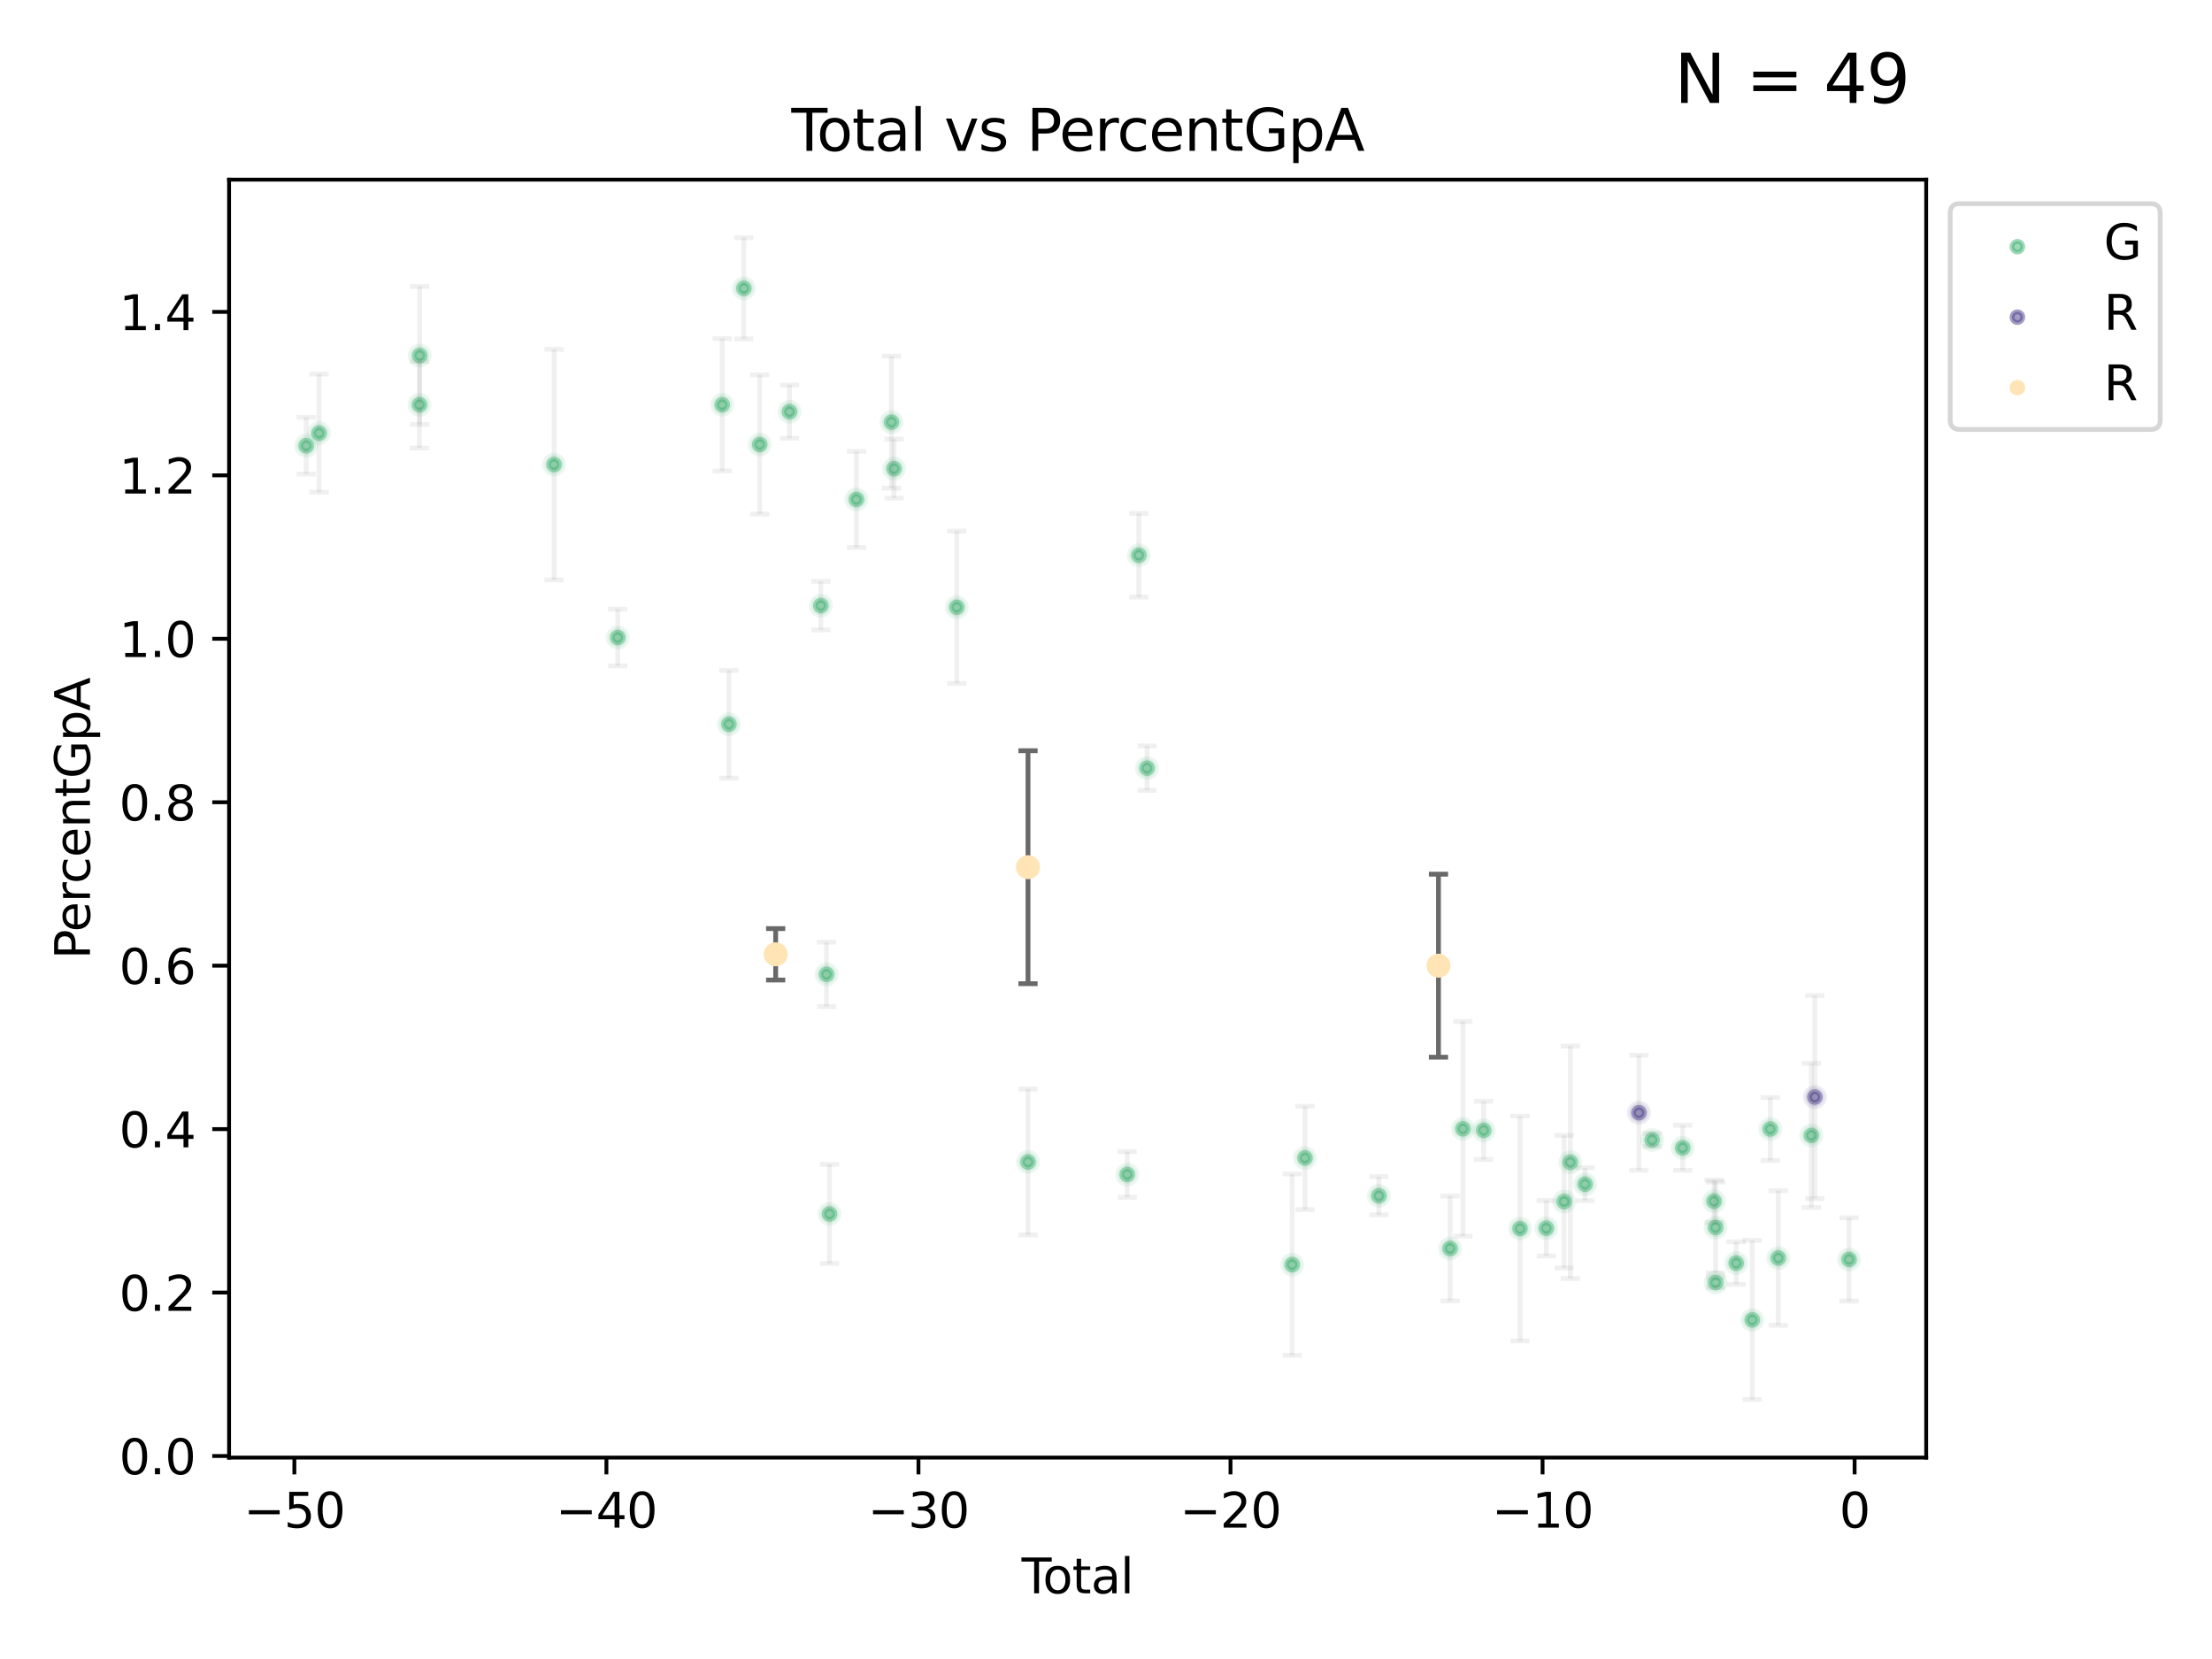 <?xml version="1.0" encoding="utf-8" standalone="no"?>
<!DOCTYPE svg PUBLIC "-//W3C//DTD SVG 1.1//EN"
  "http://www.w3.org/Graphics/SVG/1.1/DTD/svg11.dtd">
<svg xmlns:xlink="http://www.w3.org/1999/xlink" width="460.8pt" height="345.6pt" viewBox="0 0 460.8 345.6" xmlns="http://www.w3.org/2000/svg" version="1.1">
 <defs>
  <style type="text/css">*{stroke-linejoin: round; stroke-linecap: butt}</style>
 </defs>
 <g id="figure_1">
  <g id="patch_1">
   <path d="M 0 345.6 
L 460.8 345.6 
L 460.8 0 
L 0 0 
z
" style="fill: #ffffff"/>
  </g>
  <g id="axes_1">
   <g id="patch_2">
    <path d="M 47.72 303.64 
L 401.26 303.64 
L 401.26 37.422 
L 47.72 37.422 
z
" style="fill: #ffffff"/>
   </g>
   <g id="PathCollection_1">
    <defs>
     <path id="md7a778561c" d="M 0 1.118 
C 0.297 1.118 0.581 1 0.791 0.791 
C 1 0.581 1.118 0.297 1.118 0 
C 1.118 -0.297 1 -0.581 0.791 -0.791 
C 0.581 -1 0.297 -1.118 0 -1.118 
C -0.297 -1.118 -0.581 -1 -0.791 -0.791 
C -1 -0.581 -1.118 -0.297 -1.118 0 
C -1.118 0.297 -1 0.581 -0.791 0.791 
C -0.581 1 -0.297 1.118 0 1.118 
z
" style="stroke: #3cb371; stroke-opacity: 0.5"/>
    </defs>
    <g clip-path="url(#p7dafcc14f1)">
     <use xlink:href="#md7a778561c" x="63.79" y="92.848" style="fill: #3cb371; fill-opacity: 0.5; stroke: #3cb371; stroke-opacity: 0.5"/>
     <use xlink:href="#md7a778561c" x="66.464" y="90.234" style="fill: #3cb371; fill-opacity: 0.5; stroke: #3cb371; stroke-opacity: 0.5"/>
     <use xlink:href="#md7a778561c" x="87.382" y="84.315" style="fill: #3cb371; fill-opacity: 0.5; stroke: #3cb371; stroke-opacity: 0.5"/>
     <use xlink:href="#md7a778561c" x="87.432" y="74.062" style="fill: #3cb371; fill-opacity: 0.5; stroke: #3cb371; stroke-opacity: 0.5"/>
     <use xlink:href="#md7a778561c" x="115.421" y="96.781" style="fill: #3cb371; fill-opacity: 0.5; stroke: #3cb371; stroke-opacity: 0.5"/>
     <use xlink:href="#md7a778561c" x="128.687" y="132.805" style="fill: #3cb371; fill-opacity: 0.5; stroke: #3cb371; stroke-opacity: 0.5"/>
     <use xlink:href="#md7a778561c" x="150.448" y="84.322" style="fill: #3cb371; fill-opacity: 0.5; stroke: #3cb371; stroke-opacity: 0.5"/>
     <use xlink:href="#md7a778561c" x="151.846" y="150.87" style="fill: #3cb371; fill-opacity: 0.5; stroke: #3cb371; stroke-opacity: 0.5"/>
     <use xlink:href="#md7a778561c" x="154.959" y="60.063" style="fill: #3cb371; fill-opacity: 0.5; stroke: #3cb371; stroke-opacity: 0.5"/>
     <use xlink:href="#md7a778561c" x="158.254" y="92.601" style="fill: #3cb371; fill-opacity: 0.5; stroke: #3cb371; stroke-opacity: 0.5"/>
     <use xlink:href="#md7a778561c" x="164.463" y="85.765" style="fill: #3cb371; fill-opacity: 0.5; stroke: #3cb371; stroke-opacity: 0.5"/>
     <use xlink:href="#md7a778561c" x="170.992" y="126.166" style="fill: #3cb371; fill-opacity: 0.5; stroke: #3cb371; stroke-opacity: 0.5"/>
     <use xlink:href="#md7a778561c" x="172.181" y="202.977" style="fill: #3cb371; fill-opacity: 0.5; stroke: #3cb371; stroke-opacity: 0.5"/>
     <use xlink:href="#md7a778561c" x="172.8" y="252.887" style="fill: #3cb371; fill-opacity: 0.5; stroke: #3cb371; stroke-opacity: 0.5"/>
     <use xlink:href="#md7a778561c" x="178.408" y="104.04" style="fill: #3cb371; fill-opacity: 0.5; stroke: #3cb371; stroke-opacity: 0.5"/>
     <use xlink:href="#md7a778561c" x="185.714" y="87.951" style="fill: #3cb371; fill-opacity: 0.5; stroke: #3cb371; stroke-opacity: 0.5"/>
     <use xlink:href="#md7a778561c" x="186.243" y="97.632" style="fill: #3cb371; fill-opacity: 0.5; stroke: #3cb371; stroke-opacity: 0.5"/>
     <use xlink:href="#md7a778561c" x="199.315" y="126.505" style="fill: #3cb371; fill-opacity: 0.5; stroke: #3cb371; stroke-opacity: 0.5"/>
     <use xlink:href="#md7a778561c" x="214.152" y="242.06" style="fill: #3cb371; fill-opacity: 0.5; stroke: #3cb371; stroke-opacity: 0.5"/>
     <use xlink:href="#md7a778561c" x="234.815" y="244.668" style="fill: #3cb371; fill-opacity: 0.5; stroke: #3cb371; stroke-opacity: 0.5"/>
     <use xlink:href="#md7a778561c" x="237.239" y="115.666" style="fill: #3cb371; fill-opacity: 0.5; stroke: #3cb371; stroke-opacity: 0.5"/>
     <use xlink:href="#md7a778561c" x="238.945" y="160.017" style="fill: #3cb371; fill-opacity: 0.5; stroke: #3cb371; stroke-opacity: 0.5"/>
     <use xlink:href="#md7a778561c" x="269.176" y="263.443" style="fill: #3cb371; fill-opacity: 0.5; stroke: #3cb371; stroke-opacity: 0.5"/>
     <use xlink:href="#md7a778561c" x="271.858" y="241.218" style="fill: #3cb371; fill-opacity: 0.5; stroke: #3cb371; stroke-opacity: 0.5"/>
     <use xlink:href="#md7a778561c" x="287.239" y="249.098" style="fill: #3cb371; fill-opacity: 0.5; stroke: #3cb371; stroke-opacity: 0.5"/>
     <use xlink:href="#md7a778561c" x="302.076" y="260.082" style="fill: #3cb371; fill-opacity: 0.5; stroke: #3cb371; stroke-opacity: 0.5"/>
     <use xlink:href="#md7a778561c" x="304.756" y="235.152" style="fill: #3cb371; fill-opacity: 0.5; stroke: #3cb371; stroke-opacity: 0.5"/>
     <use xlink:href="#md7a778561c" x="309.074" y="235.473" style="fill: #3cb371; fill-opacity: 0.5; stroke: #3cb371; stroke-opacity: 0.5"/>
     <use xlink:href="#md7a778561c" x="316.647" y="255.936" style="fill: #3cb371; fill-opacity: 0.5; stroke: #3cb371; stroke-opacity: 0.5"/>
     <use xlink:href="#md7a778561c" x="322.117" y="255.864" style="fill: #3cb371; fill-opacity: 0.5; stroke: #3cb371; stroke-opacity: 0.5"/>
     <use xlink:href="#md7a778561c" x="325.838" y="250.314" style="fill: #3cb371; fill-opacity: 0.5; stroke: #3cb371; stroke-opacity: 0.5"/>
     <use xlink:href="#md7a778561c" x="327.13" y="242.129" style="fill: #3cb371; fill-opacity: 0.5; stroke: #3cb371; stroke-opacity: 0.5"/>
     <use xlink:href="#md7a778561c" x="330.201" y="246.686" style="fill: #3cb371; fill-opacity: 0.5; stroke: #3cb371; stroke-opacity: 0.5"/>
     <use xlink:href="#md7a778561c" x="344.169" y="237.468" style="fill: #3cb371; fill-opacity: 0.5; stroke: #3cb371; stroke-opacity: 0.5"/>
     <use xlink:href="#md7a778561c" x="350.532" y="239.114" style="fill: #3cb371; fill-opacity: 0.5; stroke: #3cb371; stroke-opacity: 0.5"/>
     <use xlink:href="#md7a778561c" x="357.064" y="250.239" style="fill: #3cb371; fill-opacity: 0.5; stroke: #3cb371; stroke-opacity: 0.5"/>
     <use xlink:href="#md7a778561c" x="357.384" y="255.714" style="fill: #3cb371; fill-opacity: 0.5; stroke: #3cb371; stroke-opacity: 0.5"/>
     <use xlink:href="#md7a778561c" x="357.39" y="267.173" style="fill: #3cb371; fill-opacity: 0.5; stroke: #3cb371; stroke-opacity: 0.5"/>
     <use xlink:href="#md7a778561c" x="361.682" y="263.131" style="fill: #3cb371; fill-opacity: 0.5; stroke: #3cb371; stroke-opacity: 0.5"/>
     <use xlink:href="#md7a778561c" x="365.025" y="274.97" style="fill: #3cb371; fill-opacity: 0.5; stroke: #3cb371; stroke-opacity: 0.5"/>
     <use xlink:href="#md7a778561c" x="368.779" y="235.195" style="fill: #3cb371; fill-opacity: 0.5; stroke: #3cb371; stroke-opacity: 0.5"/>
     <use xlink:href="#md7a778561c" x="370.45" y="262.061" style="fill: #3cb371; fill-opacity: 0.5; stroke: #3cb371; stroke-opacity: 0.5"/>
     <use xlink:href="#md7a778561c" x="377.342" y="236.529" style="fill: #3cb371; fill-opacity: 0.5; stroke: #3cb371; stroke-opacity: 0.5"/>
     <use xlink:href="#md7a778561c" x="385.19" y="262.367" style="fill: #3cb371; fill-opacity: 0.5; stroke: #3cb371; stroke-opacity: 0.5"/>
    </g>
   </g>
   <g id="PathCollection_2">
    <defs>
     <path id="mfe86024ecf" d="M 0 1.118 
C 0.297 1.118 0.581 1 0.791 0.791 
C 1 0.581 1.118 0.297 1.118 0 
C 1.118 -0.297 1 -0.581 0.791 -0.791 
C 0.581 -1 0.297 -1.118 0 -1.118 
C -0.297 -1.118 -0.581 -1 -0.791 -0.791 
C -1 -0.581 -1.118 -0.297 -1.118 0 
C -1.118 0.297 -1 0.581 -0.791 0.791 
C -0.581 1 -0.297 1.118 0 1.118 
z
" style="stroke: #483d8b; stroke-opacity: 0.5"/>
    </defs>
    <g clip-path="url(#p7dafcc14f1)">
     <use xlink:href="#mfe86024ecf" x="341.416" y="231.805" style="fill: #483d8b; fill-opacity: 0.5; stroke: #483d8b; stroke-opacity: 0.5"/>
     <use xlink:href="#mfe86024ecf" x="378.063" y="228.536" style="fill: #483d8b; fill-opacity: 0.5; stroke: #483d8b; stroke-opacity: 0.5"/>
    </g>
   </g>
   <g id="PathCollection_3">
    <defs>
     <path id="m7fcfcd38b9" d="M 0 1.118 
C 0.297 1.118 0.581 1 0.791 0.791 
C 1 0.581 1.118 0.297 1.118 0 
C 1.118 -0.297 1 -0.581 0.791 -0.791 
C 0.581 -1 0.297 -1.118 0 -1.118 
C -0.297 -1.118 -0.581 -1 -0.791 -0.791 
C -1 -0.581 -1.118 -0.297 -1.118 0 
C -1.118 0.297 -1 0.581 -0.791 0.791 
C -0.581 1 -0.297 1.118 0 1.118 
z
" style="stroke: #ffe4b5"/>
    </defs>
    <g clip-path="url(#p7dafcc14f1)">
     <use xlink:href="#m7fcfcd38b9" x="161.585" y="198.801" style="fill: #ffe4b5; stroke: #ffe4b5"/>
     <use xlink:href="#m7fcfcd38b9" x="214.154" y="180.654" style="fill: #ffe4b5; stroke: #ffe4b5"/>
     <use xlink:href="#m7fcfcd38b9" x="299.66" y="201.169" style="fill: #ffe4b5; stroke: #ffe4b5"/>
    </g>
   </g>
   <g id="matplotlib.axis_1">
    <g id="xtick_1">
     <g id="line2d_1">
      <defs>
       <path id="mceadc16d31" d="M 0 0 
L 0 3.5 
" style="stroke: #000000; stroke-width: 0.8"/>
      </defs>
      <g>
       <use xlink:href="#mceadc16d31" x="61.322" y="303.64" style="stroke: #000000; stroke-width: 0.8"/>
      </g>
     </g>
     <g id="text_1">
      <!-- −50 -->
      <g transform="translate(50.769 318.238)scale(0.1 -0.1)">
       <defs>
        <path id="DejaVuSans-2212" d="M 678 2272 
L 4684 2272 
L 4684 1741 
L 678 1741 
L 678 2272 
z
" transform="scale(0.016)"/>
        <path id="DejaVuSans-35" d="M 691 4666 
L 3169 4666 
L 3169 4134 
L 1269 4134 
L 1269 2991 
Q 1406 3038 1543 3061 
Q 1681 3084 1819 3084 
Q 2600 3084 3056 2656 
Q 3513 2228 3513 1497 
Q 3513 744 3044 326 
Q 2575 -91 1722 -91 
Q 1428 -91 1123 -41 
Q 819 9 494 109 
L 494 744 
Q 775 591 1075 516 
Q 1375 441 1709 441 
Q 2250 441 2565 725 
Q 2881 1009 2881 1497 
Q 2881 1984 2565 2268 
Q 2250 2553 1709 2553 
Q 1456 2553 1204 2497 
Q 953 2441 691 2322 
L 691 4666 
z
" transform="scale(0.016)"/>
        <path id="DejaVuSans-30" d="M 2034 4250 
Q 1547 4250 1301 3770 
Q 1056 3291 1056 2328 
Q 1056 1369 1301 889 
Q 1547 409 2034 409 
Q 2525 409 2770 889 
Q 3016 1369 3016 2328 
Q 3016 3291 2770 3770 
Q 2525 4250 2034 4250 
z
M 2034 4750 
Q 2819 4750 3233 4129 
Q 3647 3509 3647 2328 
Q 3647 1150 3233 529 
Q 2819 -91 2034 -91 
Q 1250 -91 836 529 
Q 422 1150 422 2328 
Q 422 3509 836 4129 
Q 1250 4750 2034 4750 
z
" transform="scale(0.016)"/>
       </defs>
       <use xlink:href="#DejaVuSans-2212"/>
       <use xlink:href="#DejaVuSans-35" x="83.789"/>
       <use xlink:href="#DejaVuSans-30" x="147.412"/>
      </g>
     </g>
    </g>
    <g id="xtick_2">
     <g id="line2d_2">
      <g>
       <use xlink:href="#mceadc16d31" x="126.327" y="303.64" style="stroke: #000000; stroke-width: 0.8"/>
      </g>
     </g>
     <g id="text_2">
      <!-- −40 -->
      <g transform="translate(115.775 318.238)scale(0.1 -0.1)">
       <defs>
        <path id="DejaVuSans-34" d="M 2419 4116 
L 825 1625 
L 2419 1625 
L 2419 4116 
z
M 2253 4666 
L 3047 4666 
L 3047 1625 
L 3713 1625 
L 3713 1100 
L 3047 1100 
L 3047 0 
L 2419 0 
L 2419 1100 
L 313 1100 
L 313 1709 
L 2253 4666 
z
" transform="scale(0.016)"/>
       </defs>
       <use xlink:href="#DejaVuSans-2212"/>
       <use xlink:href="#DejaVuSans-34" x="83.789"/>
       <use xlink:href="#DejaVuSans-30" x="147.412"/>
      </g>
     </g>
    </g>
    <g id="xtick_3">
     <g id="line2d_3">
      <g>
       <use xlink:href="#mceadc16d31" x="191.333" y="303.64" style="stroke: #000000; stroke-width: 0.8"/>
      </g>
     </g>
     <g id="text_3">
      <!-- −30 -->
      <g transform="translate(180.78 318.238)scale(0.1 -0.1)">
       <defs>
        <path id="DejaVuSans-33" d="M 2597 2516 
Q 3050 2419 3304 2112 
Q 3559 1806 3559 1356 
Q 3559 666 3084 287 
Q 2609 -91 1734 -91 
Q 1441 -91 1130 -33 
Q 819 25 488 141 
L 488 750 
Q 750 597 1062 519 
Q 1375 441 1716 441 
Q 2309 441 2620 675 
Q 2931 909 2931 1356 
Q 2931 1769 2642 2001 
Q 2353 2234 1838 2234 
L 1294 2234 
L 1294 2753 
L 1863 2753 
Q 2328 2753 2575 2939 
Q 2822 3125 2822 3475 
Q 2822 3834 2567 4026 
Q 2313 4219 1838 4219 
Q 1578 4219 1281 4162 
Q 984 4106 628 3988 
L 628 4550 
Q 988 4650 1302 4700 
Q 1616 4750 1894 4750 
Q 2613 4750 3031 4423 
Q 3450 4097 3450 3541 
Q 3450 3153 3228 2886 
Q 3006 2619 2597 2516 
z
" transform="scale(0.016)"/>
       </defs>
       <use xlink:href="#DejaVuSans-2212"/>
       <use xlink:href="#DejaVuSans-33" x="83.789"/>
       <use xlink:href="#DejaVuSans-30" x="147.412"/>
      </g>
     </g>
    </g>
    <g id="xtick_4">
     <g id="line2d_4">
      <g>
       <use xlink:href="#mceadc16d31" x="256.338" y="303.64" style="stroke: #000000; stroke-width: 0.8"/>
      </g>
     </g>
     <g id="text_4">
      <!-- −20 -->
      <g transform="translate(245.786 318.238)scale(0.1 -0.1)">
       <defs>
        <path id="DejaVuSans-32" d="M 1228 531 
L 3431 531 
L 3431 0 
L 469 0 
L 469 531 
Q 828 903 1448 1529 
Q 2069 2156 2228 2338 
Q 2531 2678 2651 2914 
Q 2772 3150 2772 3378 
Q 2772 3750 2511 3984 
Q 2250 4219 1831 4219 
Q 1534 4219 1204 4116 
Q 875 4013 500 3803 
L 500 4441 
Q 881 4594 1212 4672 
Q 1544 4750 1819 4750 
Q 2544 4750 2975 4387 
Q 3406 4025 3406 3419 
Q 3406 3131 3298 2873 
Q 3191 2616 2906 2266 
Q 2828 2175 2409 1742 
Q 1991 1309 1228 531 
z
" transform="scale(0.016)"/>
       </defs>
       <use xlink:href="#DejaVuSans-2212"/>
       <use xlink:href="#DejaVuSans-32" x="83.789"/>
       <use xlink:href="#DejaVuSans-30" x="147.412"/>
      </g>
     </g>
    </g>
    <g id="xtick_5">
     <g id="line2d_5">
      <g>
       <use xlink:href="#mceadc16d31" x="321.343" y="303.64" style="stroke: #000000; stroke-width: 0.8"/>
      </g>
     </g>
     <g id="text_5">
      <!-- −10 -->
      <g transform="translate(310.791 318.238)scale(0.1 -0.1)">
       <defs>
        <path id="DejaVuSans-31" d="M 794 531 
L 1825 531 
L 1825 4091 
L 703 3866 
L 703 4441 
L 1819 4666 
L 2450 4666 
L 2450 531 
L 3481 531 
L 3481 0 
L 794 0 
L 794 531 
z
" transform="scale(0.016)"/>
       </defs>
       <use xlink:href="#DejaVuSans-2212"/>
       <use xlink:href="#DejaVuSans-31" x="83.789"/>
       <use xlink:href="#DejaVuSans-30" x="147.412"/>
      </g>
     </g>
    </g>
    <g id="xtick_6">
     <g id="line2d_6">
      <g>
       <use xlink:href="#mceadc16d31" x="386.349" y="303.64" style="stroke: #000000; stroke-width: 0.8"/>
      </g>
     </g>
     <g id="text_6">
      <!-- 0 -->
      <g transform="translate(383.168 318.238)scale(0.1 -0.1)">
       <use xlink:href="#DejaVuSans-30"/>
      </g>
     </g>
    </g>
    <g id="text_7">
     <!-- Total -->
     <g transform="translate(212.813 331.917)scale(0.1 -0.1)">
      <defs>
       <path id="DejaVuSans-54" d="M -19 4666 
L 3928 4666 
L 3928 4134 
L 2272 4134 
L 2272 0 
L 1638 0 
L 1638 4134 
L -19 4134 
L -19 4666 
z
" transform="scale(0.016)"/>
       <path id="DejaVuSans-6f" d="M 1959 3097 
Q 1497 3097 1228 2736 
Q 959 2375 959 1747 
Q 959 1119 1226 758 
Q 1494 397 1959 397 
Q 2419 397 2687 759 
Q 2956 1122 2956 1747 
Q 2956 2369 2687 2733 
Q 2419 3097 1959 3097 
z
M 1959 3584 
Q 2709 3584 3137 3096 
Q 3566 2609 3566 1747 
Q 3566 888 3137 398 
Q 2709 -91 1959 -91 
Q 1206 -91 779 398 
Q 353 888 353 1747 
Q 353 2609 779 3096 
Q 1206 3584 1959 3584 
z
" transform="scale(0.016)"/>
       <path id="DejaVuSans-74" d="M 1172 4494 
L 1172 3500 
L 2356 3500 
L 2356 3053 
L 1172 3053 
L 1172 1153 
Q 1172 725 1289 603 
Q 1406 481 1766 481 
L 2356 481 
L 2356 0 
L 1766 0 
Q 1100 0 847 248 
Q 594 497 594 1153 
L 594 3053 
L 172 3053 
L 172 3500 
L 594 3500 
L 594 4494 
L 1172 4494 
z
" transform="scale(0.016)"/>
       <path id="DejaVuSans-61" d="M 2194 1759 
Q 1497 1759 1228 1600 
Q 959 1441 959 1056 
Q 959 750 1161 570 
Q 1363 391 1709 391 
Q 2188 391 2477 730 
Q 2766 1069 2766 1631 
L 2766 1759 
L 2194 1759 
z
M 3341 1997 
L 3341 0 
L 2766 0 
L 2766 531 
Q 2569 213 2275 61 
Q 1981 -91 1556 -91 
Q 1019 -91 701 211 
Q 384 513 384 1019 
Q 384 1609 779 1909 
Q 1175 2209 1959 2209 
L 2766 2209 
L 2766 2266 
Q 2766 2663 2505 2880 
Q 2244 3097 1772 3097 
Q 1472 3097 1187 3025 
Q 903 2953 641 2809 
L 641 3341 
Q 956 3463 1253 3523 
Q 1550 3584 1831 3584 
Q 2591 3584 2966 3190 
Q 3341 2797 3341 1997 
z
" transform="scale(0.016)"/>
       <path id="DejaVuSans-6c" d="M 603 4863 
L 1178 4863 
L 1178 0 
L 603 0 
L 603 4863 
z
" transform="scale(0.016)"/>
      </defs>
      <use xlink:href="#DejaVuSans-54"/>
      <use xlink:href="#DejaVuSans-6f" x="44.084"/>
      <use xlink:href="#DejaVuSans-74" x="105.266"/>
      <use xlink:href="#DejaVuSans-61" x="144.475"/>
      <use xlink:href="#DejaVuSans-6c" x="205.754"/>
     </g>
    </g>
   </g>
   <g id="matplotlib.axis_2">
    <g id="ytick_1">
     <g id="line2d_7">
      <defs>
       <path id="mbcc9a5e5b2" d="M 0 0 
L -3.5 0 
" style="stroke: #000000; stroke-width: 0.8"/>
      </defs>
      <g>
       <use xlink:href="#mbcc9a5e5b2" x="47.72" y="303.314" style="stroke: #000000; stroke-width: 0.8"/>
      </g>
     </g>
     <g id="text_8">
      <!-- 0.0 -->
      <g transform="translate(24.817 307.113)scale(0.1 -0.1)">
       <defs>
        <path id="DejaVuSans-2e" d="M 684 794 
L 1344 794 
L 1344 0 
L 684 0 
L 684 794 
z
" transform="scale(0.016)"/>
       </defs>
       <use xlink:href="#DejaVuSans-30"/>
       <use xlink:href="#DejaVuSans-2e" x="63.623"/>
       <use xlink:href="#DejaVuSans-30" x="95.41"/>
      </g>
     </g>
    </g>
    <g id="ytick_2">
     <g id="line2d_8">
      <g>
       <use xlink:href="#mbcc9a5e5b2" x="47.72" y="269.265" style="stroke: #000000; stroke-width: 0.8"/>
      </g>
     </g>
     <g id="text_9">
      <!-- 0.2 -->
      <g transform="translate(24.817 273.064)scale(0.1 -0.1)">
       <use xlink:href="#DejaVuSans-30"/>
       <use xlink:href="#DejaVuSans-2e" x="63.623"/>
       <use xlink:href="#DejaVuSans-32" x="95.41"/>
      </g>
     </g>
    </g>
    <g id="ytick_3">
     <g id="line2d_9">
      <g>
       <use xlink:href="#mbcc9a5e5b2" x="47.72" y="235.216" style="stroke: #000000; stroke-width: 0.8"/>
      </g>
     </g>
     <g id="text_10">
      <!-- 0.4 -->
      <g transform="translate(24.817 239.015)scale(0.1 -0.1)">
       <use xlink:href="#DejaVuSans-30"/>
       <use xlink:href="#DejaVuSans-2e" x="63.623"/>
       <use xlink:href="#DejaVuSans-34" x="95.41"/>
      </g>
     </g>
    </g>
    <g id="ytick_4">
     <g id="line2d_10">
      <g>
       <use xlink:href="#mbcc9a5e5b2" x="47.72" y="201.167" style="stroke: #000000; stroke-width: 0.8"/>
      </g>
     </g>
     <g id="text_11">
      <!-- 0.6 -->
      <g transform="translate(24.817 204.966)scale(0.1 -0.1)">
       <defs>
        <path id="DejaVuSans-36" d="M 2113 2584 
Q 1688 2584 1439 2293 
Q 1191 2003 1191 1497 
Q 1191 994 1439 701 
Q 1688 409 2113 409 
Q 2538 409 2786 701 
Q 3034 994 3034 1497 
Q 3034 2003 2786 2293 
Q 2538 2584 2113 2584 
z
M 3366 4563 
L 3366 3988 
Q 3128 4100 2886 4159 
Q 2644 4219 2406 4219 
Q 1781 4219 1451 3797 
Q 1122 3375 1075 2522 
Q 1259 2794 1537 2939 
Q 1816 3084 2150 3084 
Q 2853 3084 3261 2657 
Q 3669 2231 3669 1497 
Q 3669 778 3244 343 
Q 2819 -91 2113 -91 
Q 1303 -91 875 529 
Q 447 1150 447 2328 
Q 447 3434 972 4092 
Q 1497 4750 2381 4750 
Q 2619 4750 2861 4703 
Q 3103 4656 3366 4563 
z
" transform="scale(0.016)"/>
       </defs>
       <use xlink:href="#DejaVuSans-30"/>
       <use xlink:href="#DejaVuSans-2e" x="63.623"/>
       <use xlink:href="#DejaVuSans-36" x="95.41"/>
      </g>
     </g>
    </g>
    <g id="ytick_5">
     <g id="line2d_11">
      <g>
       <use xlink:href="#mbcc9a5e5b2" x="47.72" y="167.118" style="stroke: #000000; stroke-width: 0.8"/>
      </g>
     </g>
     <g id="text_12">
      <!-- 0.8 -->
      <g transform="translate(24.817 170.917)scale(0.1 -0.1)">
       <defs>
        <path id="DejaVuSans-38" d="M 2034 2216 
Q 1584 2216 1326 1975 
Q 1069 1734 1069 1313 
Q 1069 891 1326 650 
Q 1584 409 2034 409 
Q 2484 409 2743 651 
Q 3003 894 3003 1313 
Q 3003 1734 2745 1975 
Q 2488 2216 2034 2216 
z
M 1403 2484 
Q 997 2584 770 2862 
Q 544 3141 544 3541 
Q 544 4100 942 4425 
Q 1341 4750 2034 4750 
Q 2731 4750 3128 4425 
Q 3525 4100 3525 3541 
Q 3525 3141 3298 2862 
Q 3072 2584 2669 2484 
Q 3125 2378 3379 2068 
Q 3634 1759 3634 1313 
Q 3634 634 3220 271 
Q 2806 -91 2034 -91 
Q 1263 -91 848 271 
Q 434 634 434 1313 
Q 434 1759 690 2068 
Q 947 2378 1403 2484 
z
M 1172 3481 
Q 1172 3119 1398 2916 
Q 1625 2713 2034 2713 
Q 2441 2713 2670 2916 
Q 2900 3119 2900 3481 
Q 2900 3844 2670 4047 
Q 2441 4250 2034 4250 
Q 1625 4250 1398 4047 
Q 1172 3844 1172 3481 
z
" transform="scale(0.016)"/>
       </defs>
       <use xlink:href="#DejaVuSans-30"/>
       <use xlink:href="#DejaVuSans-2e" x="63.623"/>
       <use xlink:href="#DejaVuSans-38" x="95.41"/>
      </g>
     </g>
    </g>
    <g id="ytick_6">
     <g id="line2d_12">
      <g>
       <use xlink:href="#mbcc9a5e5b2" x="47.72" y="133.069" style="stroke: #000000; stroke-width: 0.8"/>
      </g>
     </g>
     <g id="text_13">
      <!-- 1.0 -->
      <g transform="translate(24.817 136.868)scale(0.1 -0.1)">
       <use xlink:href="#DejaVuSans-31"/>
       <use xlink:href="#DejaVuSans-2e" x="63.623"/>
       <use xlink:href="#DejaVuSans-30" x="95.41"/>
      </g>
     </g>
    </g>
    <g id="ytick_7">
     <g id="line2d_13">
      <g>
       <use xlink:href="#mbcc9a5e5b2" x="47.72" y="99.02" style="stroke: #000000; stroke-width: 0.8"/>
      </g>
     </g>
     <g id="text_14">
      <!-- 1.2 -->
      <g transform="translate(24.817 102.819)scale(0.1 -0.1)">
       <use xlink:href="#DejaVuSans-31"/>
       <use xlink:href="#DejaVuSans-2e" x="63.623"/>
       <use xlink:href="#DejaVuSans-32" x="95.41"/>
      </g>
     </g>
    </g>
    <g id="ytick_8">
     <g id="line2d_14">
      <g>
       <use xlink:href="#mbcc9a5e5b2" x="47.72" y="64.971" style="stroke: #000000; stroke-width: 0.8"/>
      </g>
     </g>
     <g id="text_15">
      <!-- 1.4 -->
      <g transform="translate(24.817 68.77)scale(0.1 -0.1)">
       <use xlink:href="#DejaVuSans-31"/>
       <use xlink:href="#DejaVuSans-2e" x="63.623"/>
       <use xlink:href="#DejaVuSans-34" x="95.41"/>
      </g>
     </g>
    </g>
    <g id="text_16">
     <!-- PercentGpA -->
     <g transform="translate(18.737 199.807)rotate(-90)scale(0.1 -0.1)">
      <defs>
       <path id="DejaVuSans-50" d="M 1259 4147 
L 1259 2394 
L 2053 2394 
Q 2494 2394 2734 2622 
Q 2975 2850 2975 3272 
Q 2975 3691 2734 3919 
Q 2494 4147 2053 4147 
L 1259 4147 
z
M 628 4666 
L 2053 4666 
Q 2838 4666 3239 4311 
Q 3641 3956 3641 3272 
Q 3641 2581 3239 2228 
Q 2838 1875 2053 1875 
L 1259 1875 
L 1259 0 
L 628 0 
L 628 4666 
z
" transform="scale(0.016)"/>
       <path id="DejaVuSans-65" d="M 3597 1894 
L 3597 1613 
L 953 1613 
Q 991 1019 1311 708 
Q 1631 397 2203 397 
Q 2534 397 2845 478 
Q 3156 559 3463 722 
L 3463 178 
Q 3153 47 2828 -22 
Q 2503 -91 2169 -91 
Q 1331 -91 842 396 
Q 353 884 353 1716 
Q 353 2575 817 3079 
Q 1281 3584 2069 3584 
Q 2775 3584 3186 3129 
Q 3597 2675 3597 1894 
z
M 3022 2063 
Q 3016 2534 2758 2815 
Q 2500 3097 2075 3097 
Q 1594 3097 1305 2825 
Q 1016 2553 972 2059 
L 3022 2063 
z
" transform="scale(0.016)"/>
       <path id="DejaVuSans-72" d="M 2631 2963 
Q 2534 3019 2420 3045 
Q 2306 3072 2169 3072 
Q 1681 3072 1420 2755 
Q 1159 2438 1159 1844 
L 1159 0 
L 581 0 
L 581 3500 
L 1159 3500 
L 1159 2956 
Q 1341 3275 1631 3429 
Q 1922 3584 2338 3584 
Q 2397 3584 2469 3576 
Q 2541 3569 2628 3553 
L 2631 2963 
z
" transform="scale(0.016)"/>
       <path id="DejaVuSans-63" d="M 3122 3366 
L 3122 2828 
Q 2878 2963 2633 3030 
Q 2388 3097 2138 3097 
Q 1578 3097 1268 2742 
Q 959 2388 959 1747 
Q 959 1106 1268 751 
Q 1578 397 2138 397 
Q 2388 397 2633 464 
Q 2878 531 3122 666 
L 3122 134 
Q 2881 22 2623 -34 
Q 2366 -91 2075 -91 
Q 1284 -91 818 406 
Q 353 903 353 1747 
Q 353 2603 823 3093 
Q 1294 3584 2113 3584 
Q 2378 3584 2631 3529 
Q 2884 3475 3122 3366 
z
" transform="scale(0.016)"/>
       <path id="DejaVuSans-6e" d="M 3513 2113 
L 3513 0 
L 2938 0 
L 2938 2094 
Q 2938 2591 2744 2837 
Q 2550 3084 2163 3084 
Q 1697 3084 1428 2787 
Q 1159 2491 1159 1978 
L 1159 0 
L 581 0 
L 581 3500 
L 1159 3500 
L 1159 2956 
Q 1366 3272 1645 3428 
Q 1925 3584 2291 3584 
Q 2894 3584 3203 3211 
Q 3513 2838 3513 2113 
z
" transform="scale(0.016)"/>
       <path id="DejaVuSans-47" d="M 3809 666 
L 3809 1919 
L 2778 1919 
L 2778 2438 
L 4434 2438 
L 4434 434 
Q 4069 175 3628 42 
Q 3188 -91 2688 -91 
Q 1594 -91 976 548 
Q 359 1188 359 2328 
Q 359 3472 976 4111 
Q 1594 4750 2688 4750 
Q 3144 4750 3555 4637 
Q 3966 4525 4313 4306 
L 4313 3634 
Q 3963 3931 3569 4081 
Q 3175 4231 2741 4231 
Q 1884 4231 1454 3753 
Q 1025 3275 1025 2328 
Q 1025 1384 1454 906 
Q 1884 428 2741 428 
Q 3075 428 3337 486 
Q 3600 544 3809 666 
z
" transform="scale(0.016)"/>
       <path id="DejaVuSans-70" d="M 1159 525 
L 1159 -1331 
L 581 -1331 
L 581 3500 
L 1159 3500 
L 1159 2969 
Q 1341 3281 1617 3432 
Q 1894 3584 2278 3584 
Q 2916 3584 3314 3078 
Q 3713 2572 3713 1747 
Q 3713 922 3314 415 
Q 2916 -91 2278 -91 
Q 1894 -91 1617 61 
Q 1341 213 1159 525 
z
M 3116 1747 
Q 3116 2381 2855 2742 
Q 2594 3103 2138 3103 
Q 1681 3103 1420 2742 
Q 1159 2381 1159 1747 
Q 1159 1113 1420 752 
Q 1681 391 2138 391 
Q 2594 391 2855 752 
Q 3116 1113 3116 1747 
z
" transform="scale(0.016)"/>
       <path id="DejaVuSans-41" d="M 2188 4044 
L 1331 1722 
L 3047 1722 
L 2188 4044 
z
M 1831 4666 
L 2547 4666 
L 4325 0 
L 3669 0 
L 3244 1197 
L 1141 1197 
L 716 0 
L 50 0 
L 1831 4666 
z
" transform="scale(0.016)"/>
      </defs>
      <use xlink:href="#DejaVuSans-50"/>
      <use xlink:href="#DejaVuSans-65" x="56.678"/>
      <use xlink:href="#DejaVuSans-72" x="118.201"/>
      <use xlink:href="#DejaVuSans-63" x="157.064"/>
      <use xlink:href="#DejaVuSans-65" x="212.045"/>
      <use xlink:href="#DejaVuSans-6e" x="273.568"/>
      <use xlink:href="#DejaVuSans-74" x="336.947"/>
      <use xlink:href="#DejaVuSans-47" x="376.156"/>
      <use xlink:href="#DejaVuSans-70" x="453.646"/>
      <use xlink:href="#DejaVuSans-41" x="517.123"/>
     </g>
    </g>
   </g>
   <g id="LineCollection_1">
    <path d="M 63.79 98.752 
L 63.79 86.943 
" clip-path="url(#p7dafcc14f1)" style="fill: none; stroke: #696969; stroke-opacity: 0.1"/>
    <path d="M 66.464 102.535 
L 66.464 77.934 
" clip-path="url(#p7dafcc14f1)" style="fill: none; stroke: #696969; stroke-opacity: 0.1"/>
    <path d="M 87.382 93.334 
L 87.382 75.297 
" clip-path="url(#p7dafcc14f1)" style="fill: none; stroke: #696969; stroke-opacity: 0.1"/>
    <path d="M 87.432 88.432 
L 87.432 59.692 
" clip-path="url(#p7dafcc14f1)" style="fill: none; stroke: #696969; stroke-opacity: 0.1"/>
    <path d="M 115.421 120.794 
L 115.421 72.768 
" clip-path="url(#p7dafcc14f1)" style="fill: none; stroke: #696969; stroke-opacity: 0.1"/>
    <path d="M 128.687 138.715 
L 128.687 126.896 
" clip-path="url(#p7dafcc14f1)" style="fill: none; stroke: #696969; stroke-opacity: 0.1"/>
    <path d="M 150.448 98.104 
L 150.448 70.54 
" clip-path="url(#p7dafcc14f1)" style="fill: none; stroke: #696969; stroke-opacity: 0.1"/>
    <path d="M 151.846 162.089 
L 151.846 139.652 
" clip-path="url(#p7dafcc14f1)" style="fill: none; stroke: #696969; stroke-opacity: 0.1"/>
    <path d="M 154.959 70.604 
L 154.959 49.523 
" clip-path="url(#p7dafcc14f1)" style="fill: none; stroke: #696969; stroke-opacity: 0.1"/>
    <path d="M 158.254 107.095 
L 158.254 78.106 
" clip-path="url(#p7dafcc14f1)" style="fill: none; stroke: #696969; stroke-opacity: 0.1"/>
    <path d="M 164.463 91.312 
L 164.463 80.219 
" clip-path="url(#p7dafcc14f1)" style="fill: none; stroke: #696969; stroke-opacity: 0.1"/>
    <path d="M 170.992 131.213 
L 170.992 121.12 
" clip-path="url(#p7dafcc14f1)" style="fill: none; stroke: #696969; stroke-opacity: 0.1"/>
    <path d="M 172.181 209.68 
L 172.181 196.274 
" clip-path="url(#p7dafcc14f1)" style="fill: none; stroke: #696969; stroke-opacity: 0.1"/>
    <path d="M 172.8 263.2 
L 172.8 242.573 
" clip-path="url(#p7dafcc14f1)" style="fill: none; stroke: #696969; stroke-opacity: 0.1"/>
    <path d="M 178.408 114.045 
L 178.408 94.035 
" clip-path="url(#p7dafcc14f1)" style="fill: none; stroke: #696969; stroke-opacity: 0.1"/>
    <path d="M 185.714 101.711 
L 185.714 74.192 
" clip-path="url(#p7dafcc14f1)" style="fill: none; stroke: #696969; stroke-opacity: 0.1"/>
    <path d="M 186.243 103.779 
L 186.243 91.486 
" clip-path="url(#p7dafcc14f1)" style="fill: none; stroke: #696969; stroke-opacity: 0.1"/>
    <path d="M 199.315 142.361 
L 199.315 110.648 
" clip-path="url(#p7dafcc14f1)" style="fill: none; stroke: #696969; stroke-opacity: 0.1"/>
    <path d="M 214.152 257.259 
L 214.152 226.861 
" clip-path="url(#p7dafcc14f1)" style="fill: none; stroke: #696969; stroke-opacity: 0.1"/>
    <path d="M 234.815 249.413 
L 234.815 239.924 
" clip-path="url(#p7dafcc14f1)" style="fill: none; stroke: #696969; stroke-opacity: 0.1"/>
    <path d="M 237.239 124.386 
L 237.239 106.946 
" clip-path="url(#p7dafcc14f1)" style="fill: none; stroke: #696969; stroke-opacity: 0.1"/>
    <path d="M 238.945 164.647 
L 238.945 155.387 
" clip-path="url(#p7dafcc14f1)" style="fill: none; stroke: #696969; stroke-opacity: 0.1"/>
    <path d="M 269.176 282.323 
L 269.176 244.562 
" clip-path="url(#p7dafcc14f1)" style="fill: none; stroke: #696969; stroke-opacity: 0.1"/>
    <path d="M 271.858 251.989 
L 271.858 230.447 
" clip-path="url(#p7dafcc14f1)" style="fill: none; stroke: #696969; stroke-opacity: 0.1"/>
    <path d="M 287.239 253.078 
L 287.239 245.119 
" clip-path="url(#p7dafcc14f1)" style="fill: none; stroke: #696969; stroke-opacity: 0.1"/>
    <path d="M 302.076 270.992 
L 302.076 249.173 
" clip-path="url(#p7dafcc14f1)" style="fill: none; stroke: #696969; stroke-opacity: 0.1"/>
    <path d="M 304.756 257.505 
L 304.756 212.799 
" clip-path="url(#p7dafcc14f1)" style="fill: none; stroke: #696969; stroke-opacity: 0.1"/>
    <path d="M 309.074 241.541 
L 309.074 229.405 
" clip-path="url(#p7dafcc14f1)" style="fill: none; stroke: #696969; stroke-opacity: 0.1"/>
    <path d="M 316.647 279.352 
L 316.647 232.52 
" clip-path="url(#p7dafcc14f1)" style="fill: none; stroke: #696969; stroke-opacity: 0.1"/>
    <path d="M 322.117 261.632 
L 322.117 250.096 
" clip-path="url(#p7dafcc14f1)" style="fill: none; stroke: #696969; stroke-opacity: 0.1"/>
    <path d="M 325.838 264.121 
L 325.838 236.506 
" clip-path="url(#p7dafcc14f1)" style="fill: none; stroke: #696969; stroke-opacity: 0.1"/>
    <path d="M 327.13 266.342 
L 327.13 217.915 
" clip-path="url(#p7dafcc14f1)" style="fill: none; stroke: #696969; stroke-opacity: 0.1"/>
    <path d="M 330.201 250.116 
L 330.201 243.256 
" clip-path="url(#p7dafcc14f1)" style="fill: none; stroke: #696969; stroke-opacity: 0.1"/>
    <path d="M 344.169 238.85 
L 344.169 236.086 
" clip-path="url(#p7dafcc14f1)" style="fill: none; stroke: #696969; stroke-opacity: 0.1"/>
    <path d="M 350.532 243.802 
L 350.532 234.426 
" clip-path="url(#p7dafcc14f1)" style="fill: none; stroke: #696969; stroke-opacity: 0.1"/>
    <path d="M 357.064 254.67 
L 357.064 245.807 
" clip-path="url(#p7dafcc14f1)" style="fill: none; stroke: #696969; stroke-opacity: 0.1"/>
    <path d="M 357.384 265.176 
L 357.384 246.252 
" clip-path="url(#p7dafcc14f1)" style="fill: none; stroke: #696969; stroke-opacity: 0.1"/>
    <path d="M 357.39 268.22 
L 357.39 266.126 
" clip-path="url(#p7dafcc14f1)" style="fill: none; stroke: #696969; stroke-opacity: 0.1"/>
    <path d="M 361.682 267.562 
L 361.682 258.7 
" clip-path="url(#p7dafcc14f1)" style="fill: none; stroke: #696969; stroke-opacity: 0.1"/>
    <path d="M 365.025 291.539 
L 365.025 258.4 
" clip-path="url(#p7dafcc14f1)" style="fill: none; stroke: #696969; stroke-opacity: 0.1"/>
    <path d="M 368.779 241.754 
L 368.779 228.635 
" clip-path="url(#p7dafcc14f1)" style="fill: none; stroke: #696969; stroke-opacity: 0.1"/>
    <path d="M 370.45 276.082 
L 370.45 248.04 
" clip-path="url(#p7dafcc14f1)" style="fill: none; stroke: #696969; stroke-opacity: 0.1"/>
    <path d="M 377.342 251.541 
L 377.342 221.517 
" clip-path="url(#p7dafcc14f1)" style="fill: none; stroke: #696969; stroke-opacity: 0.1"/>
    <path d="M 385.19 271.031 
L 385.19 253.704 
" clip-path="url(#p7dafcc14f1)" style="fill: none; stroke: #696969; stroke-opacity: 0.1"/>
   </g>
   <g id="line2d_15">
    <defs>
     <path id="m7a3a133960" d="M 2 0 
L -2 -0 
" style="stroke: #696969; stroke-opacity: 0.1"/>
    </defs>
    <g clip-path="url(#p7dafcc14f1)">
     <use xlink:href="#m7a3a133960" x="63.79" y="98.752" style="fill: #696969; fill-opacity: 0.1; stroke: #696969; stroke-opacity: 0.1"/>
     <use xlink:href="#m7a3a133960" x="66.464" y="102.535" style="fill: #696969; fill-opacity: 0.1; stroke: #696969; stroke-opacity: 0.1"/>
     <use xlink:href="#m7a3a133960" x="87.382" y="93.334" style="fill: #696969; fill-opacity: 0.1; stroke: #696969; stroke-opacity: 0.1"/>
     <use xlink:href="#m7a3a133960" x="87.432" y="88.432" style="fill: #696969; fill-opacity: 0.1; stroke: #696969; stroke-opacity: 0.1"/>
     <use xlink:href="#m7a3a133960" x="115.421" y="120.794" style="fill: #696969; fill-opacity: 0.1; stroke: #696969; stroke-opacity: 0.1"/>
     <use xlink:href="#m7a3a133960" x="128.687" y="138.715" style="fill: #696969; fill-opacity: 0.1; stroke: #696969; stroke-opacity: 0.1"/>
     <use xlink:href="#m7a3a133960" x="150.448" y="98.104" style="fill: #696969; fill-opacity: 0.1; stroke: #696969; stroke-opacity: 0.1"/>
     <use xlink:href="#m7a3a133960" x="151.846" y="162.089" style="fill: #696969; fill-opacity: 0.1; stroke: #696969; stroke-opacity: 0.1"/>
     <use xlink:href="#m7a3a133960" x="154.959" y="70.604" style="fill: #696969; fill-opacity: 0.1; stroke: #696969; stroke-opacity: 0.1"/>
     <use xlink:href="#m7a3a133960" x="158.254" y="107.095" style="fill: #696969; fill-opacity: 0.1; stroke: #696969; stroke-opacity: 0.1"/>
     <use xlink:href="#m7a3a133960" x="164.463" y="91.312" style="fill: #696969; fill-opacity: 0.1; stroke: #696969; stroke-opacity: 0.1"/>
     <use xlink:href="#m7a3a133960" x="170.992" y="131.213" style="fill: #696969; fill-opacity: 0.1; stroke: #696969; stroke-opacity: 0.1"/>
     <use xlink:href="#m7a3a133960" x="172.181" y="209.68" style="fill: #696969; fill-opacity: 0.1; stroke: #696969; stroke-opacity: 0.1"/>
     <use xlink:href="#m7a3a133960" x="172.8" y="263.2" style="fill: #696969; fill-opacity: 0.1; stroke: #696969; stroke-opacity: 0.1"/>
     <use xlink:href="#m7a3a133960" x="178.408" y="114.045" style="fill: #696969; fill-opacity: 0.1; stroke: #696969; stroke-opacity: 0.1"/>
     <use xlink:href="#m7a3a133960" x="185.714" y="101.711" style="fill: #696969; fill-opacity: 0.1; stroke: #696969; stroke-opacity: 0.1"/>
     <use xlink:href="#m7a3a133960" x="186.243" y="103.779" style="fill: #696969; fill-opacity: 0.1; stroke: #696969; stroke-opacity: 0.1"/>
     <use xlink:href="#m7a3a133960" x="199.315" y="142.361" style="fill: #696969; fill-opacity: 0.1; stroke: #696969; stroke-opacity: 0.1"/>
     <use xlink:href="#m7a3a133960" x="214.152" y="257.259" style="fill: #696969; fill-opacity: 0.1; stroke: #696969; stroke-opacity: 0.1"/>
     <use xlink:href="#m7a3a133960" x="234.815" y="249.413" style="fill: #696969; fill-opacity: 0.1; stroke: #696969; stroke-opacity: 0.1"/>
     <use xlink:href="#m7a3a133960" x="237.239" y="124.386" style="fill: #696969; fill-opacity: 0.1; stroke: #696969; stroke-opacity: 0.1"/>
     <use xlink:href="#m7a3a133960" x="238.945" y="164.647" style="fill: #696969; fill-opacity: 0.1; stroke: #696969; stroke-opacity: 0.1"/>
     <use xlink:href="#m7a3a133960" x="269.176" y="282.323" style="fill: #696969; fill-opacity: 0.1; stroke: #696969; stroke-opacity: 0.1"/>
     <use xlink:href="#m7a3a133960" x="271.858" y="251.989" style="fill: #696969; fill-opacity: 0.1; stroke: #696969; stroke-opacity: 0.1"/>
     <use xlink:href="#m7a3a133960" x="287.239" y="253.078" style="fill: #696969; fill-opacity: 0.1; stroke: #696969; stroke-opacity: 0.1"/>
     <use xlink:href="#m7a3a133960" x="302.076" y="270.992" style="fill: #696969; fill-opacity: 0.1; stroke: #696969; stroke-opacity: 0.1"/>
     <use xlink:href="#m7a3a133960" x="304.756" y="257.505" style="fill: #696969; fill-opacity: 0.1; stroke: #696969; stroke-opacity: 0.1"/>
     <use xlink:href="#m7a3a133960" x="309.074" y="241.541" style="fill: #696969; fill-opacity: 0.1; stroke: #696969; stroke-opacity: 0.1"/>
     <use xlink:href="#m7a3a133960" x="316.647" y="279.352" style="fill: #696969; fill-opacity: 0.1; stroke: #696969; stroke-opacity: 0.1"/>
     <use xlink:href="#m7a3a133960" x="322.117" y="261.632" style="fill: #696969; fill-opacity: 0.1; stroke: #696969; stroke-opacity: 0.1"/>
     <use xlink:href="#m7a3a133960" x="325.838" y="264.121" style="fill: #696969; fill-opacity: 0.1; stroke: #696969; stroke-opacity: 0.1"/>
     <use xlink:href="#m7a3a133960" x="327.13" y="266.342" style="fill: #696969; fill-opacity: 0.1; stroke: #696969; stroke-opacity: 0.1"/>
     <use xlink:href="#m7a3a133960" x="330.201" y="250.116" style="fill: #696969; fill-opacity: 0.1; stroke: #696969; stroke-opacity: 0.1"/>
     <use xlink:href="#m7a3a133960" x="344.169" y="238.85" style="fill: #696969; fill-opacity: 0.1; stroke: #696969; stroke-opacity: 0.1"/>
     <use xlink:href="#m7a3a133960" x="350.532" y="243.802" style="fill: #696969; fill-opacity: 0.1; stroke: #696969; stroke-opacity: 0.1"/>
     <use xlink:href="#m7a3a133960" x="357.064" y="254.67" style="fill: #696969; fill-opacity: 0.1; stroke: #696969; stroke-opacity: 0.1"/>
     <use xlink:href="#m7a3a133960" x="357.384" y="265.176" style="fill: #696969; fill-opacity: 0.1; stroke: #696969; stroke-opacity: 0.1"/>
     <use xlink:href="#m7a3a133960" x="357.39" y="268.22" style="fill: #696969; fill-opacity: 0.1; stroke: #696969; stroke-opacity: 0.1"/>
     <use xlink:href="#m7a3a133960" x="361.682" y="267.562" style="fill: #696969; fill-opacity: 0.1; stroke: #696969; stroke-opacity: 0.1"/>
     <use xlink:href="#m7a3a133960" x="365.025" y="291.539" style="fill: #696969; fill-opacity: 0.1; stroke: #696969; stroke-opacity: 0.1"/>
     <use xlink:href="#m7a3a133960" x="368.779" y="241.754" style="fill: #696969; fill-opacity: 0.1; stroke: #696969; stroke-opacity: 0.1"/>
     <use xlink:href="#m7a3a133960" x="370.45" y="276.082" style="fill: #696969; fill-opacity: 0.1; stroke: #696969; stroke-opacity: 0.1"/>
     <use xlink:href="#m7a3a133960" x="377.342" y="251.541" style="fill: #696969; fill-opacity: 0.1; stroke: #696969; stroke-opacity: 0.1"/>
     <use xlink:href="#m7a3a133960" x="385.19" y="271.031" style="fill: #696969; fill-opacity: 0.1; stroke: #696969; stroke-opacity: 0.1"/>
    </g>
   </g>
   <g id="line2d_16">
    <g clip-path="url(#p7dafcc14f1)">
     <use xlink:href="#m7a3a133960" x="63.79" y="86.943" style="fill: #696969; fill-opacity: 0.1; stroke: #696969; stroke-opacity: 0.1"/>
     <use xlink:href="#m7a3a133960" x="66.464" y="77.934" style="fill: #696969; fill-opacity: 0.1; stroke: #696969; stroke-opacity: 0.1"/>
     <use xlink:href="#m7a3a133960" x="87.382" y="75.297" style="fill: #696969; fill-opacity: 0.1; stroke: #696969; stroke-opacity: 0.1"/>
     <use xlink:href="#m7a3a133960" x="87.432" y="59.692" style="fill: #696969; fill-opacity: 0.1; stroke: #696969; stroke-opacity: 0.1"/>
     <use xlink:href="#m7a3a133960" x="115.421" y="72.768" style="fill: #696969; fill-opacity: 0.1; stroke: #696969; stroke-opacity: 0.1"/>
     <use xlink:href="#m7a3a133960" x="128.687" y="126.896" style="fill: #696969; fill-opacity: 0.1; stroke: #696969; stroke-opacity: 0.1"/>
     <use xlink:href="#m7a3a133960" x="150.448" y="70.54" style="fill: #696969; fill-opacity: 0.1; stroke: #696969; stroke-opacity: 0.1"/>
     <use xlink:href="#m7a3a133960" x="151.846" y="139.652" style="fill: #696969; fill-opacity: 0.1; stroke: #696969; stroke-opacity: 0.1"/>
     <use xlink:href="#m7a3a133960" x="154.959" y="49.523" style="fill: #696969; fill-opacity: 0.1; stroke: #696969; stroke-opacity: 0.1"/>
     <use xlink:href="#m7a3a133960" x="158.254" y="78.106" style="fill: #696969; fill-opacity: 0.1; stroke: #696969; stroke-opacity: 0.1"/>
     <use xlink:href="#m7a3a133960" x="164.463" y="80.219" style="fill: #696969; fill-opacity: 0.1; stroke: #696969; stroke-opacity: 0.1"/>
     <use xlink:href="#m7a3a133960" x="170.992" y="121.12" style="fill: #696969; fill-opacity: 0.1; stroke: #696969; stroke-opacity: 0.1"/>
     <use xlink:href="#m7a3a133960" x="172.181" y="196.274" style="fill: #696969; fill-opacity: 0.1; stroke: #696969; stroke-opacity: 0.1"/>
     <use xlink:href="#m7a3a133960" x="172.8" y="242.573" style="fill: #696969; fill-opacity: 0.1; stroke: #696969; stroke-opacity: 0.1"/>
     <use xlink:href="#m7a3a133960" x="178.408" y="94.035" style="fill: #696969; fill-opacity: 0.1; stroke: #696969; stroke-opacity: 0.1"/>
     <use xlink:href="#m7a3a133960" x="185.714" y="74.192" style="fill: #696969; fill-opacity: 0.1; stroke: #696969; stroke-opacity: 0.1"/>
     <use xlink:href="#m7a3a133960" x="186.243" y="91.486" style="fill: #696969; fill-opacity: 0.1; stroke: #696969; stroke-opacity: 0.1"/>
     <use xlink:href="#m7a3a133960" x="199.315" y="110.648" style="fill: #696969; fill-opacity: 0.1; stroke: #696969; stroke-opacity: 0.1"/>
     <use xlink:href="#m7a3a133960" x="214.152" y="226.861" style="fill: #696969; fill-opacity: 0.1; stroke: #696969; stroke-opacity: 0.1"/>
     <use xlink:href="#m7a3a133960" x="234.815" y="239.924" style="fill: #696969; fill-opacity: 0.1; stroke: #696969; stroke-opacity: 0.1"/>
     <use xlink:href="#m7a3a133960" x="237.239" y="106.946" style="fill: #696969; fill-opacity: 0.1; stroke: #696969; stroke-opacity: 0.1"/>
     <use xlink:href="#m7a3a133960" x="238.945" y="155.387" style="fill: #696969; fill-opacity: 0.1; stroke: #696969; stroke-opacity: 0.1"/>
     <use xlink:href="#m7a3a133960" x="269.176" y="244.562" style="fill: #696969; fill-opacity: 0.1; stroke: #696969; stroke-opacity: 0.1"/>
     <use xlink:href="#m7a3a133960" x="271.858" y="230.447" style="fill: #696969; fill-opacity: 0.1; stroke: #696969; stroke-opacity: 0.1"/>
     <use xlink:href="#m7a3a133960" x="287.239" y="245.119" style="fill: #696969; fill-opacity: 0.1; stroke: #696969; stroke-opacity: 0.1"/>
     <use xlink:href="#m7a3a133960" x="302.076" y="249.173" style="fill: #696969; fill-opacity: 0.1; stroke: #696969; stroke-opacity: 0.1"/>
     <use xlink:href="#m7a3a133960" x="304.756" y="212.799" style="fill: #696969; fill-opacity: 0.1; stroke: #696969; stroke-opacity: 0.1"/>
     <use xlink:href="#m7a3a133960" x="309.074" y="229.405" style="fill: #696969; fill-opacity: 0.1; stroke: #696969; stroke-opacity: 0.1"/>
     <use xlink:href="#m7a3a133960" x="316.647" y="232.52" style="fill: #696969; fill-opacity: 0.1; stroke: #696969; stroke-opacity: 0.1"/>
     <use xlink:href="#m7a3a133960" x="322.117" y="250.096" style="fill: #696969; fill-opacity: 0.1; stroke: #696969; stroke-opacity: 0.1"/>
     <use xlink:href="#m7a3a133960" x="325.838" y="236.506" style="fill: #696969; fill-opacity: 0.1; stroke: #696969; stroke-opacity: 0.1"/>
     <use xlink:href="#m7a3a133960" x="327.13" y="217.915" style="fill: #696969; fill-opacity: 0.1; stroke: #696969; stroke-opacity: 0.1"/>
     <use xlink:href="#m7a3a133960" x="330.201" y="243.256" style="fill: #696969; fill-opacity: 0.1; stroke: #696969; stroke-opacity: 0.1"/>
     <use xlink:href="#m7a3a133960" x="344.169" y="236.086" style="fill: #696969; fill-opacity: 0.1; stroke: #696969; stroke-opacity: 0.1"/>
     <use xlink:href="#m7a3a133960" x="350.532" y="234.426" style="fill: #696969; fill-opacity: 0.1; stroke: #696969; stroke-opacity: 0.1"/>
     <use xlink:href="#m7a3a133960" x="357.064" y="245.807" style="fill: #696969; fill-opacity: 0.1; stroke: #696969; stroke-opacity: 0.1"/>
     <use xlink:href="#m7a3a133960" x="357.384" y="246.252" style="fill: #696969; fill-opacity: 0.1; stroke: #696969; stroke-opacity: 0.1"/>
     <use xlink:href="#m7a3a133960" x="357.39" y="266.126" style="fill: #696969; fill-opacity: 0.1; stroke: #696969; stroke-opacity: 0.1"/>
     <use xlink:href="#m7a3a133960" x="361.682" y="258.7" style="fill: #696969; fill-opacity: 0.1; stroke: #696969; stroke-opacity: 0.1"/>
     <use xlink:href="#m7a3a133960" x="365.025" y="258.4" style="fill: #696969; fill-opacity: 0.1; stroke: #696969; stroke-opacity: 0.1"/>
     <use xlink:href="#m7a3a133960" x="368.779" y="228.635" style="fill: #696969; fill-opacity: 0.1; stroke: #696969; stroke-opacity: 0.1"/>
     <use xlink:href="#m7a3a133960" x="370.45" y="248.04" style="fill: #696969; fill-opacity: 0.1; stroke: #696969; stroke-opacity: 0.1"/>
     <use xlink:href="#m7a3a133960" x="377.342" y="221.517" style="fill: #696969; fill-opacity: 0.1; stroke: #696969; stroke-opacity: 0.1"/>
     <use xlink:href="#m7a3a133960" x="385.19" y="253.704" style="fill: #696969; fill-opacity: 0.1; stroke: #696969; stroke-opacity: 0.1"/>
    </g>
   </g>
   <g id="LineCollection_2">
    <path d="M 341.416 243.783 
L 341.416 219.827 
" clip-path="url(#p7dafcc14f1)" style="fill: none; stroke: #696969; stroke-opacity: 0.1"/>
    <path d="M 378.063 249.681 
L 378.063 207.39 
" clip-path="url(#p7dafcc14f1)" style="fill: none; stroke: #696969; stroke-opacity: 0.1"/>
   </g>
   <g id="line2d_17">
    <g clip-path="url(#p7dafcc14f1)">
     <use xlink:href="#m7a3a133960" x="341.416" y="243.783" style="fill: #696969; fill-opacity: 0.1; stroke: #696969; stroke-opacity: 0.1"/>
     <use xlink:href="#m7a3a133960" x="378.063" y="249.681" style="fill: #696969; fill-opacity: 0.1; stroke: #696969; stroke-opacity: 0.1"/>
    </g>
   </g>
   <g id="line2d_18">
    <g clip-path="url(#p7dafcc14f1)">
     <use xlink:href="#m7a3a133960" x="341.416" y="219.827" style="fill: #696969; fill-opacity: 0.1; stroke: #696969; stroke-opacity: 0.1"/>
     <use xlink:href="#m7a3a133960" x="378.063" y="207.39" style="fill: #696969; fill-opacity: 0.1; stroke: #696969; stroke-opacity: 0.1"/>
    </g>
   </g>
   <g id="LineCollection_3">
    <path d="M 161.585 204.155 
L 161.585 193.446 
" clip-path="url(#p7dafcc14f1)" style="fill: none; stroke: #696969"/>
    <path d="M 214.154 204.919 
L 214.154 156.388 
" clip-path="url(#p7dafcc14f1)" style="fill: none; stroke: #696969"/>
    <path d="M 299.66 220.229 
L 299.66 182.109 
" clip-path="url(#p7dafcc14f1)" style="fill: none; stroke: #696969"/>
   </g>
   <g id="line2d_19">
    <defs>
     <path id="m3e3d927985" d="M 2 0 
L -2 -0 
" style="stroke: #696969"/>
    </defs>
    <g clip-path="url(#p7dafcc14f1)">
     <use xlink:href="#m3e3d927985" x="161.585" y="204.155" style="fill: #696969; stroke: #696969"/>
     <use xlink:href="#m3e3d927985" x="214.154" y="204.919" style="fill: #696969; stroke: #696969"/>
     <use xlink:href="#m3e3d927985" x="299.66" y="220.229" style="fill: #696969; stroke: #696969"/>
    </g>
   </g>
   <g id="line2d_20">
    <g clip-path="url(#p7dafcc14f1)">
     <use xlink:href="#m3e3d927985" x="161.585" y="193.446" style="fill: #696969; stroke: #696969"/>
     <use xlink:href="#m3e3d927985" x="214.154" y="156.388" style="fill: #696969; stroke: #696969"/>
     <use xlink:href="#m3e3d927985" x="299.66" y="182.109" style="fill: #696969; stroke: #696969"/>
    </g>
   </g>
   <g id="line2d_21">
    <defs>
     <path id="m9136c22f18" d="M 0 2 
C 0.53 2 1.039 1.789 1.414 1.414 
C 1.789 1.039 2 0.53 2 0 
C 2 -0.53 1.789 -1.039 1.414 -1.414 
C 1.039 -1.789 0.53 -2 0 -2 
C -0.53 -2 -1.039 -1.789 -1.414 -1.414 
C -1.789 -1.039 -2 -0.53 -2 0 
C -2 0.53 -1.789 1.039 -1.414 1.414 
C -1.039 1.789 -0.53 2 0 2 
z
" style="stroke: #3cb371; stroke-opacity: 0.1"/>
    </defs>
    <g clip-path="url(#p7dafcc14f1)">
     <use xlink:href="#m9136c22f18" x="63.79" y="92.848" style="fill: #3cb371; fill-opacity: 0.1; stroke: #3cb371; stroke-opacity: 0.1"/>
     <use xlink:href="#m9136c22f18" x="66.464" y="90.234" style="fill: #3cb371; fill-opacity: 0.1; stroke: #3cb371; stroke-opacity: 0.1"/>
     <use xlink:href="#m9136c22f18" x="87.382" y="84.315" style="fill: #3cb371; fill-opacity: 0.1; stroke: #3cb371; stroke-opacity: 0.1"/>
     <use xlink:href="#m9136c22f18" x="87.432" y="74.062" style="fill: #3cb371; fill-opacity: 0.1; stroke: #3cb371; stroke-opacity: 0.1"/>
     <use xlink:href="#m9136c22f18" x="115.421" y="96.781" style="fill: #3cb371; fill-opacity: 0.1; stroke: #3cb371; stroke-opacity: 0.1"/>
     <use xlink:href="#m9136c22f18" x="128.687" y="132.805" style="fill: #3cb371; fill-opacity: 0.1; stroke: #3cb371; stroke-opacity: 0.1"/>
     <use xlink:href="#m9136c22f18" x="150.448" y="84.322" style="fill: #3cb371; fill-opacity: 0.1; stroke: #3cb371; stroke-opacity: 0.1"/>
     <use xlink:href="#m9136c22f18" x="151.846" y="150.87" style="fill: #3cb371; fill-opacity: 0.1; stroke: #3cb371; stroke-opacity: 0.1"/>
     <use xlink:href="#m9136c22f18" x="154.959" y="60.063" style="fill: #3cb371; fill-opacity: 0.1; stroke: #3cb371; stroke-opacity: 0.1"/>
     <use xlink:href="#m9136c22f18" x="158.254" y="92.601" style="fill: #3cb371; fill-opacity: 0.1; stroke: #3cb371; stroke-opacity: 0.1"/>
     <use xlink:href="#m9136c22f18" x="164.463" y="85.765" style="fill: #3cb371; fill-opacity: 0.1; stroke: #3cb371; stroke-opacity: 0.1"/>
     <use xlink:href="#m9136c22f18" x="170.992" y="126.166" style="fill: #3cb371; fill-opacity: 0.1; stroke: #3cb371; stroke-opacity: 0.1"/>
     <use xlink:href="#m9136c22f18" x="172.181" y="202.977" style="fill: #3cb371; fill-opacity: 0.1; stroke: #3cb371; stroke-opacity: 0.1"/>
     <use xlink:href="#m9136c22f18" x="172.8" y="252.887" style="fill: #3cb371; fill-opacity: 0.1; stroke: #3cb371; stroke-opacity: 0.1"/>
     <use xlink:href="#m9136c22f18" x="178.408" y="104.04" style="fill: #3cb371; fill-opacity: 0.1; stroke: #3cb371; stroke-opacity: 0.1"/>
     <use xlink:href="#m9136c22f18" x="185.714" y="87.951" style="fill: #3cb371; fill-opacity: 0.1; stroke: #3cb371; stroke-opacity: 0.1"/>
     <use xlink:href="#m9136c22f18" x="186.243" y="97.632" style="fill: #3cb371; fill-opacity: 0.1; stroke: #3cb371; stroke-opacity: 0.1"/>
     <use xlink:href="#m9136c22f18" x="199.315" y="126.505" style="fill: #3cb371; fill-opacity: 0.1; stroke: #3cb371; stroke-opacity: 0.1"/>
     <use xlink:href="#m9136c22f18" x="214.152" y="242.06" style="fill: #3cb371; fill-opacity: 0.1; stroke: #3cb371; stroke-opacity: 0.1"/>
     <use xlink:href="#m9136c22f18" x="234.815" y="244.668" style="fill: #3cb371; fill-opacity: 0.1; stroke: #3cb371; stroke-opacity: 0.1"/>
     <use xlink:href="#m9136c22f18" x="237.239" y="115.666" style="fill: #3cb371; fill-opacity: 0.1; stroke: #3cb371; stroke-opacity: 0.1"/>
     <use xlink:href="#m9136c22f18" x="238.945" y="160.017" style="fill: #3cb371; fill-opacity: 0.1; stroke: #3cb371; stroke-opacity: 0.1"/>
     <use xlink:href="#m9136c22f18" x="269.176" y="263.443" style="fill: #3cb371; fill-opacity: 0.1; stroke: #3cb371; stroke-opacity: 0.1"/>
     <use xlink:href="#m9136c22f18" x="271.858" y="241.218" style="fill: #3cb371; fill-opacity: 0.1; stroke: #3cb371; stroke-opacity: 0.1"/>
     <use xlink:href="#m9136c22f18" x="287.239" y="249.098" style="fill: #3cb371; fill-opacity: 0.1; stroke: #3cb371; stroke-opacity: 0.1"/>
     <use xlink:href="#m9136c22f18" x="302.076" y="260.082" style="fill: #3cb371; fill-opacity: 0.1; stroke: #3cb371; stroke-opacity: 0.1"/>
     <use xlink:href="#m9136c22f18" x="304.756" y="235.152" style="fill: #3cb371; fill-opacity: 0.1; stroke: #3cb371; stroke-opacity: 0.1"/>
     <use xlink:href="#m9136c22f18" x="309.074" y="235.473" style="fill: #3cb371; fill-opacity: 0.1; stroke: #3cb371; stroke-opacity: 0.1"/>
     <use xlink:href="#m9136c22f18" x="316.647" y="255.936" style="fill: #3cb371; fill-opacity: 0.1; stroke: #3cb371; stroke-opacity: 0.1"/>
     <use xlink:href="#m9136c22f18" x="322.117" y="255.864" style="fill: #3cb371; fill-opacity: 0.1; stroke: #3cb371; stroke-opacity: 0.1"/>
     <use xlink:href="#m9136c22f18" x="325.838" y="250.314" style="fill: #3cb371; fill-opacity: 0.1; stroke: #3cb371; stroke-opacity: 0.1"/>
     <use xlink:href="#m9136c22f18" x="327.13" y="242.129" style="fill: #3cb371; fill-opacity: 0.1; stroke: #3cb371; stroke-opacity: 0.1"/>
     <use xlink:href="#m9136c22f18" x="330.201" y="246.686" style="fill: #3cb371; fill-opacity: 0.1; stroke: #3cb371; stroke-opacity: 0.1"/>
     <use xlink:href="#m9136c22f18" x="344.169" y="237.468" style="fill: #3cb371; fill-opacity: 0.1; stroke: #3cb371; stroke-opacity: 0.1"/>
     <use xlink:href="#m9136c22f18" x="350.532" y="239.114" style="fill: #3cb371; fill-opacity: 0.1; stroke: #3cb371; stroke-opacity: 0.1"/>
     <use xlink:href="#m9136c22f18" x="357.064" y="250.239" style="fill: #3cb371; fill-opacity: 0.1; stroke: #3cb371; stroke-opacity: 0.1"/>
     <use xlink:href="#m9136c22f18" x="357.384" y="255.714" style="fill: #3cb371; fill-opacity: 0.1; stroke: #3cb371; stroke-opacity: 0.1"/>
     <use xlink:href="#m9136c22f18" x="357.39" y="267.173" style="fill: #3cb371; fill-opacity: 0.1; stroke: #3cb371; stroke-opacity: 0.1"/>
     <use xlink:href="#m9136c22f18" x="361.682" y="263.131" style="fill: #3cb371; fill-opacity: 0.1; stroke: #3cb371; stroke-opacity: 0.1"/>
     <use xlink:href="#m9136c22f18" x="365.025" y="274.97" style="fill: #3cb371; fill-opacity: 0.1; stroke: #3cb371; stroke-opacity: 0.1"/>
     <use xlink:href="#m9136c22f18" x="368.779" y="235.195" style="fill: #3cb371; fill-opacity: 0.1; stroke: #3cb371; stroke-opacity: 0.1"/>
     <use xlink:href="#m9136c22f18" x="370.45" y="262.061" style="fill: #3cb371; fill-opacity: 0.1; stroke: #3cb371; stroke-opacity: 0.1"/>
     <use xlink:href="#m9136c22f18" x="377.342" y="236.529" style="fill: #3cb371; fill-opacity: 0.1; stroke: #3cb371; stroke-opacity: 0.1"/>
     <use xlink:href="#m9136c22f18" x="385.19" y="262.367" style="fill: #3cb371; fill-opacity: 0.1; stroke: #3cb371; stroke-opacity: 0.1"/>
    </g>
   </g>
   <g id="line2d_22">
    <defs>
     <path id="m20c6c609c9" d="M 0 2 
C 0.53 2 1.039 1.789 1.414 1.414 
C 1.789 1.039 2 0.53 2 0 
C 2 -0.53 1.789 -1.039 1.414 -1.414 
C 1.039 -1.789 0.53 -2 0 -2 
C -0.53 -2 -1.039 -1.789 -1.414 -1.414 
C -1.789 -1.039 -2 -0.53 -2 0 
C -2 0.53 -1.789 1.039 -1.414 1.414 
C -1.039 1.789 -0.53 2 0 2 
z
" style="stroke: #483d8b; stroke-opacity: 0.1"/>
    </defs>
    <g clip-path="url(#p7dafcc14f1)">
     <use xlink:href="#m20c6c609c9" x="341.416" y="231.805" style="fill: #483d8b; fill-opacity: 0.1; stroke: #483d8b; stroke-opacity: 0.1"/>
     <use xlink:href="#m20c6c609c9" x="378.063" y="228.536" style="fill: #483d8b; fill-opacity: 0.1; stroke: #483d8b; stroke-opacity: 0.1"/>
    </g>
   </g>
   <g id="line2d_23">
    <defs>
     <path id="m4820fb2962" d="M 0 2 
C 0.53 2 1.039 1.789 1.414 1.414 
C 1.789 1.039 2 0.53 2 0 
C 2 -0.53 1.789 -1.039 1.414 -1.414 
C 1.039 -1.789 0.53 -2 0 -2 
C -0.53 -2 -1.039 -1.789 -1.414 -1.414 
C -1.789 -1.039 -2 -0.53 -2 0 
C -2 0.53 -1.789 1.039 -1.414 1.414 
C -1.039 1.789 -0.53 2 0 2 
z
" style="stroke: #ffe4b5"/>
    </defs>
    <g clip-path="url(#p7dafcc14f1)">
     <use xlink:href="#m4820fb2962" x="161.585" y="198.801" style="fill: #ffe4b5; stroke: #ffe4b5"/>
     <use xlink:href="#m4820fb2962" x="214.154" y="180.654" style="fill: #ffe4b5; stroke: #ffe4b5"/>
     <use xlink:href="#m4820fb2962" x="299.66" y="201.169" style="fill: #ffe4b5; stroke: #ffe4b5"/>
    </g>
   </g>
   <g id="patch_3">
    <path d="M 47.72 303.64 
L 47.72 37.422 
" style="fill: none; stroke: #000000; stroke-width: 0.8; stroke-linejoin: miter; stroke-linecap: square"/>
   </g>
   <g id="patch_4">
    <path d="M 401.26 303.64 
L 401.26 37.422 
" style="fill: none; stroke: #000000; stroke-width: 0.8; stroke-linejoin: miter; stroke-linecap: square"/>
   </g>
   <g id="patch_5">
    <path d="M 47.72 303.64 
L 401.26 303.64 
" style="fill: none; stroke: #000000; stroke-width: 0.8; stroke-linejoin: miter; stroke-linecap: square"/>
   </g>
   <g id="patch_6">
    <path d="M 47.72 37.422 
L 401.26 37.422 
" style="fill: none; stroke: #000000; stroke-width: 0.8; stroke-linejoin: miter; stroke-linecap: square"/>
   </g>
   <g id="text_17">
    <!-- N = 49 -->
    <g transform="translate(348.806 21.438)scale(0.14 -0.14)">
     <defs>
      <path id="DejaVuSans-4e" d="M 628 4666 
L 1478 4666 
L 3547 763 
L 3547 4666 
L 4159 4666 
L 4159 0 
L 3309 0 
L 1241 3903 
L 1241 0 
L 628 0 
L 628 4666 
z
" transform="scale(0.016)"/>
      <path id="DejaVuSans-20" transform="scale(0.016)"/>
      <path id="DejaVuSans-3d" d="M 678 2906 
L 4684 2906 
L 4684 2381 
L 678 2381 
L 678 2906 
z
M 678 1631 
L 4684 1631 
L 4684 1100 
L 678 1100 
L 678 1631 
z
" transform="scale(0.016)"/>
      <path id="DejaVuSans-39" d="M 703 97 
L 703 672 
Q 941 559 1184 500 
Q 1428 441 1663 441 
Q 2288 441 2617 861 
Q 2947 1281 2994 2138 
Q 2813 1869 2534 1725 
Q 2256 1581 1919 1581 
Q 1219 1581 811 2004 
Q 403 2428 403 3163 
Q 403 3881 828 4315 
Q 1253 4750 1959 4750 
Q 2769 4750 3195 4129 
Q 3622 3509 3622 2328 
Q 3622 1225 3098 567 
Q 2575 -91 1691 -91 
Q 1453 -91 1209 -44 
Q 966 3 703 97 
z
M 1959 2075 
Q 2384 2075 2632 2365 
Q 2881 2656 2881 3163 
Q 2881 3666 2632 3958 
Q 2384 4250 1959 4250 
Q 1534 4250 1286 3958 
Q 1038 3666 1038 3163 
Q 1038 2656 1286 2365 
Q 1534 2075 1959 2075 
z
" transform="scale(0.016)"/>
     </defs>
     <use xlink:href="#DejaVuSans-4e"/>
     <use xlink:href="#DejaVuSans-20" x="74.805"/>
     <use xlink:href="#DejaVuSans-3d" x="106.592"/>
     <use xlink:href="#DejaVuSans-20" x="190.381"/>
     <use xlink:href="#DejaVuSans-34" x="222.168"/>
     <use xlink:href="#DejaVuSans-39" x="285.791"/>
    </g>
   </g>
   <g id="text_18">
    <!-- Total vs PercentGpA -->
    <g transform="translate(164.856 31.422)scale(0.12 -0.12)">
     <defs>
      <path id="DejaVuSans-76" d="M 191 3500 
L 800 3500 
L 1894 563 
L 2988 3500 
L 3597 3500 
L 2284 0 
L 1503 0 
L 191 3500 
z
" transform="scale(0.016)"/>
      <path id="DejaVuSans-73" d="M 2834 3397 
L 2834 2853 
Q 2591 2978 2328 3040 
Q 2066 3103 1784 3103 
Q 1356 3103 1142 2972 
Q 928 2841 928 2578 
Q 928 2378 1081 2264 
Q 1234 2150 1697 2047 
L 1894 2003 
Q 2506 1872 2764 1633 
Q 3022 1394 3022 966 
Q 3022 478 2636 193 
Q 2250 -91 1575 -91 
Q 1294 -91 989 -36 
Q 684 19 347 128 
L 347 722 
Q 666 556 975 473 
Q 1284 391 1588 391 
Q 1994 391 2212 530 
Q 2431 669 2431 922 
Q 2431 1156 2273 1281 
Q 2116 1406 1581 1522 
L 1381 1569 
Q 847 1681 609 1914 
Q 372 2147 372 2553 
Q 372 3047 722 3315 
Q 1072 3584 1716 3584 
Q 2034 3584 2315 3537 
Q 2597 3491 2834 3397 
z
" transform="scale(0.016)"/>
     </defs>
     <use xlink:href="#DejaVuSans-54"/>
     <use xlink:href="#DejaVuSans-6f" x="44.084"/>
     <use xlink:href="#DejaVuSans-74" x="105.266"/>
     <use xlink:href="#DejaVuSans-61" x="144.475"/>
     <use xlink:href="#DejaVuSans-6c" x="205.754"/>
     <use xlink:href="#DejaVuSans-20" x="233.537"/>
     <use xlink:href="#DejaVuSans-76" x="265.324"/>
     <use xlink:href="#DejaVuSans-73" x="324.504"/>
     <use xlink:href="#DejaVuSans-20" x="376.604"/>
     <use xlink:href="#DejaVuSans-50" x="408.391"/>
     <use xlink:href="#DejaVuSans-65" x="465.068"/>
     <use xlink:href="#DejaVuSans-72" x="526.592"/>
     <use xlink:href="#DejaVuSans-63" x="565.455"/>
     <use xlink:href="#DejaVuSans-65" x="620.436"/>
     <use xlink:href="#DejaVuSans-6e" x="681.959"/>
     <use xlink:href="#DejaVuSans-74" x="745.338"/>
     <use xlink:href="#DejaVuSans-47" x="784.547"/>
     <use xlink:href="#DejaVuSans-70" x="862.037"/>
     <use xlink:href="#DejaVuSans-41" x="925.514"/>
    </g>
   </g>
   <g id="legend_1">
    <g id="patch_7">
     <path d="M 408.26 89.456 
L 448.008 89.456 
Q 450.008 89.456 450.008 87.456 
L 450.008 44.422 
Q 450.008 42.422 448.008 42.422 
L 408.26 42.422 
Q 406.26 42.422 406.26 44.422 
L 406.26 87.456 
Q 406.26 89.456 408.26 89.456 
z
" style="fill: #ffffff; opacity: 0.8; stroke: #cccccc; stroke-linejoin: miter"/>
    </g>
    <g id="PathCollection_4">
     <g>
      <use xlink:href="#md7a778561c" x="420.26" y="51.395" style="fill: #3cb371; fill-opacity: 0.5; stroke: #3cb371; stroke-opacity: 0.5"/>
     </g>
    </g>
    <g id="text_19">
     <!-- G -->
     <g transform="translate(438.26 54.02)scale(0.1 -0.1)">
      <use xlink:href="#DejaVuSans-47"/>
     </g>
    </g>
    <g id="PathCollection_5">
     <g>
      <use xlink:href="#mfe86024ecf" x="420.26" y="66.073" style="fill: #483d8b; fill-opacity: 0.5; stroke: #483d8b; stroke-opacity: 0.5"/>
     </g>
    </g>
    <g id="text_20">
     <!-- R -->
     <g transform="translate(438.26 68.698)scale(0.1 -0.1)">
      <defs>
       <path id="DejaVuSans-52" d="M 2841 2188 
Q 3044 2119 3236 1894 
Q 3428 1669 3622 1275 
L 4263 0 
L 3584 0 
L 2988 1197 
Q 2756 1666 2539 1819 
Q 2322 1972 1947 1972 
L 1259 1972 
L 1259 0 
L 628 0 
L 628 4666 
L 2053 4666 
Q 2853 4666 3247 4331 
Q 3641 3997 3641 3322 
Q 3641 2881 3436 2590 
Q 3231 2300 2841 2188 
z
M 1259 4147 
L 1259 2491 
L 2053 2491 
Q 2509 2491 2742 2702 
Q 2975 2913 2975 3322 
Q 2975 3731 2742 3939 
Q 2509 4147 2053 4147 
L 1259 4147 
z
" transform="scale(0.016)"/>
      </defs>
      <use xlink:href="#DejaVuSans-52"/>
     </g>
    </g>
    <g id="PathCollection_6">
     <g>
      <use xlink:href="#m7fcfcd38b9" x="420.26" y="80.752" style="fill: #ffe4b5; stroke: #ffe4b5"/>
     </g>
    </g>
    <g id="text_21">
     <!-- R -->
     <g transform="translate(438.26 83.377)scale(0.1 -0.1)">
      <use xlink:href="#DejaVuSans-52"/>
     </g>
    </g>
   </g>
  </g>
 </g>
 <defs>
  <clipPath id="p7dafcc14f1">
   <rect x="47.72" y="37.422" width="353.54" height="266.218"/>
  </clipPath>
 </defs>
</svg>
